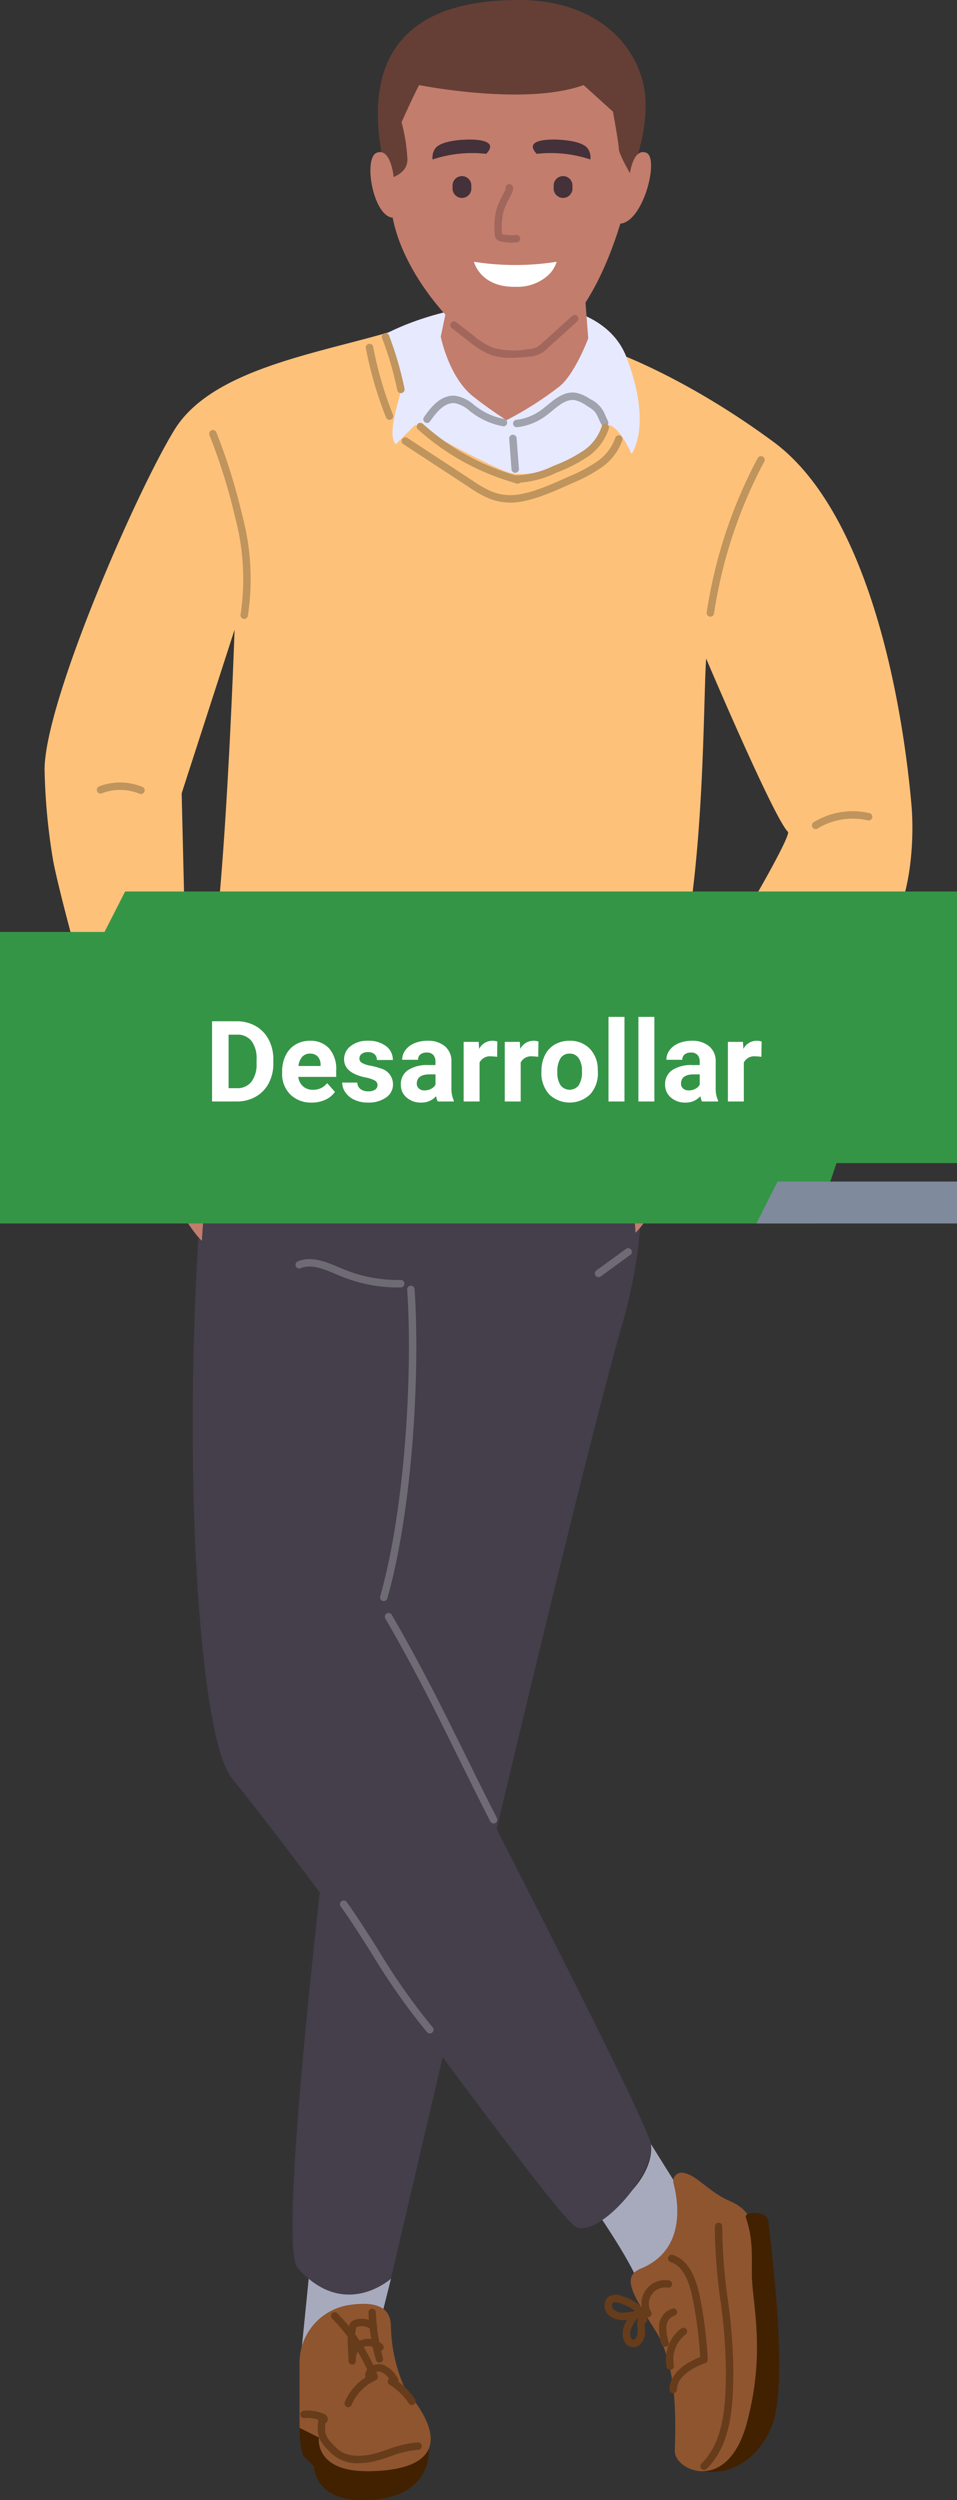 <svg xmlns="http://www.w3.org/2000/svg" xmlns:xlink="http://www.w3.org/1999/xlink" width="144.293" height="376.741" viewBox="0 0 144.293 376.741">
  <rect x="0" y="0" width="144.293" height="376.741" fill="#333333" stroke="none"/>
  <defs>
    <clipPath id="clip-path">
      <rect id="Rectángulo_300805" data-name="Rectángulo 300805" width="130.851" height="376.741" fill="none"/>
    </clipPath>
  </defs>
  <g id="Grupo_886477" data-name="Grupo 886477" transform="translate(-631.901 -10860.693)">
    <g id="Grupo_886085" data-name="Grupo 886085" transform="translate(638.622 10860.693)">
      <g id="Grupo_886084" data-name="Grupo 886084" clip-path="url(#clip-path)">
        <path id="Trazado_601381" data-name="Trazado 601381" d="M65.122,263.821c3.628,1.452,9.432-5.078,8.707-9.432l3.627,5.8c.871-.557,2.619,5.359,1.067,10.6-1.081,3.647-5.1,8.31-6.5,4.643-1.485-3.9-6.9-11.62-6.9-11.62" transform="translate(17.578 68.665)" fill="#a7aabd"/>
        <path id="Trazado_601382" data-name="Trazado 601382" d="M44.015,270.539s-7.255,4.353-12.333-.725l-1.248,12.434,12.13-5.905Z" transform="translate(8.215 72.829)" fill="#a7aabd"/>
        <path id="Trazado_601383" data-name="Trazado 601383" d="M44.284,164.1l-.725-31.2,35.549-3.627s6.53,13.059,0,35.549c-7.557,26.032-34.824,143.651-34.824,143.651s-7.023,6.356-14.078-1.62C25.447,301.475,44.284,164.1,44.284,164.1" transform="translate(7.945 34.894)" fill="#443f4b"/>
        <path id="Trazado_601384" data-name="Trazado 601384" d="M20.639,128.7s-3.849,25.482-2.9,63.119c.2,8.065,1.4,36.025,5.815,41.474,14.429,17.825,49.039,66.442,51.878,67.578,3.628,1.452,11.956-8.206,11.23-12.56S47.482,209.96,47.482,209.96l2.9-45.707-.725-31.2Z" transform="translate(4.747 34.74)" fill="#443f4b"/>
        <path id="Trazado_601385" data-name="Trazado 601385" d="M71.7,130.341s2.974-5.106,5.914-6.576,6.125,2.939,5.635,5.144,1.879,1.959-3.715,6.124Z" transform="translate(19.354 33.328)" fill="#e7e9ff"/>
        <path id="Trazado_601386" data-name="Trazado 601386" d="M11.312,135.237a11.434,11.434,0,0,1-1.629-4.658c-.085-2.2,5.047-6.2,9.462-.034Z" transform="translate(2.613 34.35)" fill="#e7e9ff"/>
        <path id="Trazado_601387" data-name="Trazado 601387" d="M30.273,282.294v9.776l2.9,1.452S32.45,298.6,40.43,298.6c4.446,0,8.216-.9,9.3-3.328.865-1.93.034-4.827-3.5-9.005a23.626,23.626,0,0,1-2.175-9.432c0-2.936-2.187-3.932-6.43-3.269a8.8,8.8,0,0,0-7.355,8.728" transform="translate(8.171 73.788)" fill="#8f552f"/>
        <path id="Trazado_601388" data-name="Trazado 601388" d="M49.735,291.3c-1.088,2.428-4.859,3.328-9.3,3.328-7.981,0-7.255-5.078-7.255-5.078l-2.9-1.452s0,3.628.726,4.353l1.45,1.451s0,5.078,7.255,5.078c10.883,0,10.03-7.682,10.03-7.682" transform="translate(8.171 77.763)" fill="#422100"/>
        <path id="Trazado_601389" data-name="Trazado 601389" d="M71.172,272.234c-2.994,1.248-1.452,3.627,2.177,9.432s2.9,15.235,2.9,18.137c0,1.452,2,3.083,4.353,2.993s5.078-1.9,6.53-7.346c2.9-10.882.725-18.137.725-22.49s1.756-8.7-3.322-10.879c-3.316-1.421-5.07-4.093-7.186-4.264a1.246,1.246,0,0,0-1.308,1.56c.824,3.186,1.732,10.109-4.87,12.859" transform="translate(18.783 69.589)" fill="#8f552f"/>
        <path id="Trazado_601390" data-name="Trazado 601390" d="M78.262,301.508c2.358-.09,5.078-1.9,6.53-7.345,2.9-10.883.725-18.138.725-22.492,0-3.214.107-5.435-.9-8.394-.358-1.049,3.384-.935,3.384.512,0,.725,3.377,24.688.42,31.193-3.627,7.98-10.157,6.526-10.157,6.526" transform="translate(21.125 70.876)" fill="#422100"/>
        <path id="Trazado_601391" data-name="Trazado 601391" d="M53.68,39.009c-11.608,3.628-28.3,5.8-34.1,15.235S0,95.293,0,105.45a93.108,93.108,0,0,0,1.208,13.212c.639,4.432,9.132,36.137,11.086,35.737.963-.2,2.1-1.886,3.221-2.253,2.526-.828,4.662.112,6.243,2.219L20.669,109.02l7.98-24.667s-1.116,32.855-3.113,48.166c-.63,4.832,2.053,10.738,2.053,10.738s-2.457,8.373-1.843,9.293c0,0,33.735,14.148,62.031,1.815l.211-6.813s4.106-2.617,4.868-4.07c6.8-12.957,6.356-47.266,6.893-54.776,0,0,10.154,23.937,12.332,26.117.6.6-8.736,16.66-10.517,18.678-2.274,2.579-1.82,5.426-3.02,8.329-.546,1.325-3.215,3.142-3.3,4.409-.21,3.279,6.784,4.83,6.519,9.447,1.873-1.559,5.818-3.421,7.1-5.252,1.2-1.716,6.356-6.451,7.82-7.607,2.01-1.587,8.816-10.892,10.7-13.457,3.152-4.286,3.814-13.137,3.312-18.719-1.591-17.7-7.01-44.436-20.794-54.593S85.24,42.274,85.24,42.274Z" transform="translate(0 10.529)" fill="#fdc179"/>
        <path id="Trazado_601392" data-name="Trazado 601392" d="M40.592,40.557c-.913.467,2.177,4.475,2.177,8.707,0,.725-2.177,6.529-.725,7.98l2.9-2.9S56.554,60.87,59.455,61.6s12.333-1.452,14.51-7.255c0,0,1.479-.349,3.627,4.352,0,0,3.222-4.182-.762-14.572-4.282-11.173-24.936-9.352-36.238-3.565" transform="translate(10.911 9.707)" fill="#e7e9ff"/>
        <path id="Trazado_601393" data-name="Trazado 601393" d="M47.037,41.89s1.2,6.07,4.828,8.972c2.267,1.812,5.078,3.627,5.078,3.627a51.732,51.732,0,0,0,7.981-5.078c2.335-1.868,4.352-7.255,4.352-7.255l-.725-9.432H48.963Z" transform="translate(12.696 8.833)" fill="#c27d6d"/>
        <path id="Trazado_601394" data-name="Trazado 601394" d="M40.3,17.917A80.056,80.056,0,0,0,41.62,32.29c1.924,10.092,12.586,20.881,17.273,20.881,13.165,0,19.477-24.838,19.477-33.652S75.715,1.893,57.122,1.893,40.3,17.917,40.3,17.917" transform="translate(10.866 0.511)" fill="#c27d6d"/>
        <path id="Trazado_601395" data-name="Trazado 601395" d="M79.171,78.308a.637.637,0,0,1-.084-.006.559.559,0,0,1-.47-.636A72.088,72.088,0,0,1,86.3,54.429a.56.56,0,1,1,.988.527,70.943,70.943,0,0,0-7.569,22.876.56.56,0,0,1-.552.476" transform="translate(21.219 14.612)" fill="#bf945d"/>
        <path id="Trazado_601396" data-name="Trazado 601396" d="M24.826,79.493a.431.431,0,0,1-.07-.005.559.559,0,0,1-.485-.624,36.017,36.017,0,0,0-.831-14.739,87.269,87.269,0,0,0-3.854-12.333.559.559,0,1,1,1.039-.413,88.088,88.088,0,0,1,3.9,12.492A36.97,36.97,0,0,1,25.381,79a.56.56,0,0,1-.555.49" transform="translate(5.276 13.773)" fill="#bf945d"/>
        <path id="Trazado_601397" data-name="Trazado 601397" d="M12.863,94.588a.558.558,0,0,1-.215-.043,7.7,7.7,0,0,0-5.7-.058.56.56,0,0,1-.406-1.043,8.847,8.847,0,0,1,6.531.069.559.559,0,0,1-.215,1.076" transform="translate(1.671 25.063)" fill="#bf945d"/>
        <path id="Trazado_601398" data-name="Trazado 601398" d="M91.669,98.95a.558.558,0,0,1-.293-1.035,11.236,11.236,0,0,1,8.384-1.372.559.559,0,1,1-.253,1.088,10.129,10.129,0,0,0-7.546,1.236.554.554,0,0,1-.292.083" transform="translate(24.592 25.982)" fill="#bf945d"/>
        <path id="Trazado_601399" data-name="Trazado 601399" d="M57.049,51.563a.7.7,0,0,1-.1-.009,11.192,11.192,0,0,1-4.416-1.877c-.188-.135-.376-.277-.565-.419a4.8,4.8,0,0,0-2.252-1.178c-1.553-.152-2.807,1.4-3.739,2.762a.56.56,0,0,1-.924-.631c1.106-1.623,2.645-3.458,4.774-3.243a5.668,5.668,0,0,1,2.817,1.4c.18.136.358.272.54.4a10.07,10.07,0,0,0,3.97,1.688.559.559,0,0,1-.1,1.109" transform="translate(12.134 12.673)" fill="#a0a2ad"/>
        <path id="Trazado_601400" data-name="Trazado 601400" d="M56.187,51.806a.559.559,0,0,1-.065-1.115,7.857,7.857,0,0,0,3.67-1.427c.335-.241.667-.512,1-.785,1.205-.988,2.575-2.109,4.262-1.871a5.634,5.634,0,0,1,2.169.946,4.362,4.362,0,0,1,2.306,2.47c.109.237.239.517.406.856a.559.559,0,1,1-1,.5c-.174-.349-.307-.638-.42-.883-.485-1.044-.536-1.153-1.882-1.991a4.734,4.734,0,0,0-1.733-.786c-1.2-.164-2.269.7-3.4,1.627-.352.288-.7.574-1.055.828A8.985,8.985,0,0,1,56.253,51.8a.594.594,0,0,1-.066,0" transform="translate(15.015 12.572)" fill="#a0a2ad"/>
        <path id="Trazado_601401" data-name="Trazado 601401" d="M56.072,57.327a.559.559,0,0,1-.558-.517l-.349-4.628a.557.557,0,0,1,.516-.6.563.563,0,0,1,.6.514l.351,4.628a.56.56,0,0,1-.516.6h-.043" transform="translate(14.89 13.923)" fill="#a0a2ad"/>
        <path id="Trazado_601402" data-name="Trazado 601402" d="M17.9,123.1a.551.551,0,0,1-.184-.032,14.225,14.225,0,0,0-9.122-.057.56.56,0,0,1-.354-1.062,15.352,15.352,0,0,1,9.844.063A.559.559,0,0,1,17.9,123.1" transform="translate(2.12 32.705)" fill="#bf945d"/>
        <path id="Trazado_601403" data-name="Trazado 601403" d="M86.55,126.139a.56.56,0,0,1-.5-.3,10.1,10.1,0,0,0-6.017-4.885.56.56,0,1,1,.309-1.076,11.1,11.1,0,0,1,6.7,5.437.56.56,0,0,1-.232.757.554.554,0,0,1-.262.065" transform="translate(21.495 32.352)" fill="#bf945d"/>
        <path id="Trazado_601404" data-name="Trazado 601404" d="M46.3,126.6c-7.043,0-15.074-.878-21.957-4.793a.559.559,0,1,1,.552-.971c8.244,4.689,18.282,4.884,26.106,4.53,2.193-.1,4.389-.246,6.586-.395,6.784-.457,13.8-.93,20.641.1a.56.56,0,0,1-.166,1.107c-6.724-1.012-13.676-.542-20.4-.09-2.2.149-4.409.3-6.61.4-1.511.069-3.1.117-4.752.117" transform="translate(6.495 32.597)" fill="#bf945d"/>
        <path id="Trazado_601405" data-name="Trazado 601405" d="M42.913,48.567a.56.56,0,0,1-.547-.447,49.678,49.678,0,0,0-2.285-7.839.559.559,0,1,1,1.044-.4A50.782,50.782,0,0,1,43.462,47.9a.56.56,0,0,1-.436.66.578.578,0,0,1-.113.011" transform="translate(10.809 10.668)" fill="#bf945d"/>
        <path id="Trazado_601406" data-name="Trazado 601406" d="M59.406,59.337a.554.554,0,0,1-.163-.024c-.737-.225-1.473-.448-2.2-.7A36.484,36.484,0,0,1,44.36,51.146a.559.559,0,0,1,.752-.828A35.359,35.359,0,0,0,57.4,57.558c.718.244,1.443.465,2.168.684a.559.559,0,0,1-.163,1.095" transform="translate(11.924 13.543)" fill="#bf945d"/>
        <path id="Trazado_601407" data-name="Trazado 601407" d="M56.439,59.168c-.083,0-.164,0-.246,0a.558.558,0,0,1-.54-.578.53.53,0,0,1,.577-.54,13.843,13.843,0,0,0,5.511-1.436,22.2,22.2,0,0,0,4.429-2.239,7.067,7.067,0,0,0,2.808-3.681.559.559,0,0,1,1.078.3,8.163,8.163,0,0,1-3.237,4.294,23.033,23.033,0,0,1-4.65,2.362,15.222,15.222,0,0,1-5.73,1.524" transform="translate(15.022 13.572)" fill="#bf945d"/>
        <path id="Trazado_601408" data-name="Trazado 601408" d="M41.712,52.25a.56.56,0,0,1-.519-.352,56.739,56.739,0,0,1-3.044-10.441.559.559,0,0,1,1.1-.208,55.67,55.67,0,0,0,2.984,10.234.559.559,0,0,1-.519.767" transform="translate(10.295 11.011)" fill="#bf945d"/>
        <path id="Trazado_601409" data-name="Trazado 601409" d="M58.822,61.788a8.876,8.876,0,0,1-3.311-.644,16.98,16.98,0,0,1-2.893-1.633l-9.963-6.526a.559.559,0,1,1,.612-.936l9.964,6.526a16.045,16.045,0,0,0,2.7,1.533,7.708,7.708,0,0,0,3.026.56c2.527-.046,5.929-1.581,8.413-2.7l.422-.189a22.172,22.172,0,0,0,4.129-2.226,7.184,7.184,0,0,0,2.671-3.487.56.56,0,1,1,1.069.33,8.3,8.3,0,0,1-3.073,4.055A23,23,0,0,1,68.251,58.8l-.42.189c-2.573,1.161-6.1,2.749-8.853,2.8h-.156" transform="translate(11.445 13.946)" fill="#bf945d"/>
        <path id="Trazado_601410" data-name="Trazado 601410" d="M56.8,223.108a.561.561,0,0,1-.5-.3c-1.787-3.5-3.367-6.7-4.882-9.762-3.346-6.771-6.507-13.165-10.943-20.81a.559.559,0,0,1,.968-.561c4.455,7.677,7.623,14.089,10.978,20.875,1.514,3.064,3.09,6.254,4.875,9.749a.561.561,0,0,1-.244.753.55.55,0,0,1-.254.061" transform="translate(10.905 51.661)" fill="#6f6b74"/>
        <path id="Trazado_601411" data-name="Trazado 601411" d="M40.39,200.089a.535.535,0,0,1-.154-.022.558.558,0,0,1-.385-.691c3.768-13.262,4.91-33.711,4.07-46.22a.559.559,0,1,1,1.116-.076c.846,12.6-.309,33.219-4.111,46.6a.558.558,0,0,1-.537.406" transform="translate(10.751 41.179)" fill="#6f6b74"/>
        <path id="Trazado_601412" data-name="Trazado 601412" d="M45.236,153.681a22.809,22.809,0,0,1-8.6-1.7l-.733-.307c-1.816-.772-3.7-1.57-5.336-.9a.559.559,0,1,1-.423-1.035c2.074-.846,4.263.084,6.2.905l.719.3a21.727,21.727,0,0,0,8.578,1.608.52.52,0,0,1,.57.549.559.559,0,0,1-.547.57c-.14,0-.281,0-.42,0" transform="translate(8.041 40.329)" fill="#6f6b74"/>
        <path id="Trazado_601413" data-name="Trazado 601413" d="M65.891,152.469a.559.559,0,0,1-.329-1.011l4.426-3.219a.559.559,0,1,1,.657.9l-4.426,3.219a.558.558,0,0,1-.328.107" transform="translate(17.634 39.984)" fill="#6f6b74"/>
        <path id="Trazado_601414" data-name="Trazado 601414" d="M48.621,245.545a.558.558,0,0,1-.419-.188,97.4,97.4,0,0,1-8.369-11.9c-1.619-2.551-3.149-4.962-4.645-7.047a.56.56,0,1,1,.909-.653c1.515,2.112,3.053,4.535,4.681,7.1a96.588,96.588,0,0,0,8.262,11.758.559.559,0,0,1-.048.789.553.553,0,0,1-.371.141" transform="translate(9.469 60.873)" fill="#6f6b74"/>
        <path id="Trazado_601415" data-name="Trazado 601415" d="M74.423,282.549a.56.56,0,0,1-.547-.447,5.878,5.878,0,0,1,2.2-5.786.559.559,0,1,1,.671.9,4.8,4.8,0,0,0-1.772,4.666.56.56,0,0,1-.436.66.58.58,0,0,1-.113.011" transform="translate(19.91 74.553)" fill="#673c1b"/>
        <path id="Trazado_601416" data-name="Trazado 601416" d="M73.875,279.7a.561.561,0,0,1-.54-.414,7.282,7.282,0,0,1-.359-2.9A2.864,2.864,0,0,1,75,273.926a.559.559,0,0,1,.249,1.091,1.773,1.773,0,0,0-1.166,1.529A6.325,6.325,0,0,0,74.416,279a.56.56,0,0,1-.541.7" transform="translate(19.687 73.934)" fill="#673c1b"/>
        <path id="Trazado_601417" data-name="Trazado 601417" d="M72.349,277.109a.56.56,0,0,1-.56-.554,1.368,1.368,0,0,0-.034-.3c-.284.043-.574.091-.819.133a11.1,11.1,0,0,1-1.576.2,3.2,3.2,0,0,1-2.366-.874,1.994,1.994,0,0,1-.491-1.6,1.525,1.525,0,0,1,.72-1.125,2.444,2.444,0,0,1,2.083.041,7.327,7.327,0,0,1,2.789,1.62,3.548,3.548,0,0,1,4.042-4.056.559.559,0,1,1-.166,1.1,2.443,2.443,0,0,0-2.474,3.646.559.559,0,0,1-.6.829l-.023,0a2.49,2.49,0,0,1,.032.382.559.559,0,0,1-.552.565Zm-4.262-3.236a.565.565,0,0,0-.292.069.433.433,0,0,0-.185.323.875.875,0,0,0,.2.684,2.155,2.155,0,0,0,1.57.516,10.756,10.756,0,0,0,1.365-.184l.339-.057a6.835,6.835,0,0,0-2.164-1.149,2.7,2.7,0,0,0-.837-.2" transform="translate(17.945 73.026)" fill="#673c1b"/>
        <path id="Trazado_601418" data-name="Trazado 601418" d="M70.228,279.8a1.1,1.1,0,0,1-.13-.006,1.456,1.456,0,0,1-1.093-.657,2.771,2.771,0,0,1-.244-2.229,5.642,5.642,0,0,1,2.348-3.081.559.559,0,0,1,.6.946l-.053.036a.505.505,0,0,1,.132.038.558.558,0,0,1,.3.733,2.994,2.994,0,0,0-.1,1.289c.014.265.027.532.015.795a2.52,2.52,0,0,1-.776,1.749,1.479,1.479,0,0,1-.989.387m.745-4.442a4.5,4.5,0,0,0-1.143,1.877,1.667,1.667,0,0,0,.1,1.276.327.327,0,0,0,.263.169.361.361,0,0,0,.284-.108,1.438,1.438,0,0,0,.4-.958c.01-.226,0-.457-.015-.687a4.392,4.392,0,0,1,.113-1.57" transform="translate(18.526 73.89)" fill="#673c1b"/>
        <path id="Trazado_601419" data-name="Trazado 601419" d="M74.8,288.42h-.011a.558.558,0,0,1-.547-.571c.043-2.006,1.68-3.732,4.625-4.885a63.217,63.217,0,0,0-1.215-9.231c-.653-2.932-1.714-4.6-3.247-5.091a.559.559,0,1,1,.343-1.064c1.943.625,3.251,2.56,4,5.913a65.085,65.085,0,0,1,1.265,9.819.557.557,0,0,1-.368.559c-1.579.57-4.234,1.846-4.281,4.005a.559.559,0,0,1-.559.547" transform="translate(19.979 72.217)" fill="#673c1b"/>
        <path id="Trazado_601420" data-name="Trazado 601420" d="M78.42,300.995a.559.559,0,0,1-.394-.956c3.327-3.293,3.646-8.554,3.689-13.663a80.534,80.534,0,0,0-.831-10.961,81.011,81.011,0,0,1-.841-11.108.56.56,0,0,1,.559-.555h.005a.56.56,0,0,1,.555.564,80.518,80.518,0,0,0,.831,10.961,81.224,81.224,0,0,1,.841,11.108c-.044,5.343-.392,10.858-4.021,14.449a.563.563,0,0,1-.394.161" transform="translate(21.016 71.192)" fill="#673c1b"/>
        <path id="Trazado_601421" data-name="Trazado 601421" d="M36.6,288.685a.56.56,0,0,1-.517-.775,8.231,8.231,0,0,1,3.735-4.078,26.627,26.627,0,0,0-5.66-8.529.559.559,0,0,1,.794-.787,27.747,27.747,0,0,1,6.1,9.389.558.558,0,0,1-.295.715,7.088,7.088,0,0,0-3.642,3.721.558.558,0,0,1-.516.344" transform="translate(9.177 74.053)" fill="#673c1b"/>
        <path id="Trazado_601422" data-name="Trazado 601422" d="M40.109,282.067a.559.559,0,0,1-.538-.409,31.029,31.029,0,0,1-1.116-7.1.559.559,0,1,1,1.116-.046,30,30,0,0,0,1.077,6.847.558.558,0,0,1-.538.71" transform="translate(10.379 73.951)" fill="#673c1b"/>
        <path id="Trazado_601423" data-name="Trazado 601423" d="M44.383,286.255a.556.556,0,0,1-.469-.254A9.226,9.226,0,0,0,41,283.181a.56.56,0,0,1,.582-.956,10.347,10.347,0,0,1,3.269,3.166.558.558,0,0,1-.163.773.548.548,0,0,1-.3.091" transform="translate(10.994 76.156)" fill="#673c1b"/>
        <path id="Trazado_601424" data-name="Trazado 601424" d="M36.678,282.043a.56.56,0,0,1-.554-.486,2.805,2.805,0,0,1-.018-.565c-.009-.178-.022-.382-.034-.607-.164-2.662-.2-4.579.792-5a3.251,3.251,0,0,1,3.408.574.559.559,0,0,1-.752.828,2.145,2.145,0,0,0-2.217-.373,6.448,6.448,0,0,0-.187,2.5,2.809,2.809,0,0,1,.673-.46,3.093,3.093,0,0,1,3.475.6.559.559,0,0,1-.8.784,1.893,1.893,0,0,0-3.24,1.185c.008.2.013.362.01.483a.561.561,0,0,1-.53.545h-.03" transform="translate(9.713 74.264)" fill="#673c1b"/>
        <path id="Trazado_601425" data-name="Trazado 601425" d="M42.532,283.586a.561.561,0,0,1-.48-.271,3.459,3.459,0,0,0-1.563-1.606,1.215,1.215,0,0,0-1.012.122.611.611,0,0,0-.307.443.553.553,0,0,1-.607.505.559.559,0,0,1-.507-.607,1.7,1.7,0,0,1,.819-1.284,2.328,2.328,0,0,1,1.993-.232,4.466,4.466,0,0,1,2.144,2.083.559.559,0,0,1-.479.847" transform="translate(10.271 75.721)" fill="#673c1b"/>
        <path id="Trazado_601426" data-name="Trazado 601426" d="M39.168,293.975a5.7,5.7,0,0,1-4.117-1.483c-1.768-1.753-2.33-2.453-1.963-5.072a5.352,5.352,0,0,0-2.117-.253.559.559,0,1,1-.093-1.115,6.581,6.581,0,0,1,2.939.434.918.918,0,0,1,.692.888.672.672,0,0,1-.362.574c-.207,1.8.17,2.241,1.692,3.75,1.685,1.67,4.568,1.129,5.731.82.679-.182,1.351-.41,2.022-.636a16,16,0,0,1,4.512-1.05.559.559,0,1,1,.042,1.118,14.956,14.956,0,0,0-4.2.992c-.693.235-1.388.47-2.092.658a10.508,10.508,0,0,1-2.69.376" transform="translate(8.196 77.206)" fill="#673c1b"/>
        <path id="Trazado_601427" data-name="Trazado 601427" d="M40.983,26.962s3.044-.521,3.044-2.925a25.95,25.95,0,0,0-.885-5.609s1.772-4.005,2.657-5.608c0,0,15.936,3.205,24.79,0l4.427,4.005s.885,4.808.885,5.609,1.8,3.877,1.8,3.877,3.509-7.884,1.737-14.293S71.474,0,60.85,0,34.815,3.177,40.983,26.962" transform="translate(10.681)" fill="#653f35"/>
        <path id="Trazado_601428" data-name="Trazado 601428" d="M49.286,16.733c-2.137.32-2.669.969-2.824,1.184a2.35,2.35,0,0,0-.391,1.645,18.83,18.83,0,0,1,4.727-.928,19.164,19.164,0,0,1,3.359.076c.631-.663.632-1.05.559-1.266-.366-1.058-3.61-.983-5.429-.71" transform="translate(12.431 4.47)" fill="#443139"/>
        <path id="Trazado_601429" data-name="Trazado 601429" d="M63.43,16.733c2.137.32,2.669.969,2.824,1.184a2.359,2.359,0,0,1,.392,1.645,18.853,18.853,0,0,0-4.728-.928,19.164,19.164,0,0,0-3.359.076c-.631-.663-.632-1.05-.559-1.266.366-1.058,3.61-.983,5.429-.71" transform="translate(15.647 4.47)" fill="#443139"/>
        <path id="Trazado_601430" data-name="Trazado 601430" d="M57.248,43.835a8.748,8.748,0,0,1-3.043-.48A12.733,12.733,0,0,1,50.9,41.3l-2.52-1.957a.559.559,0,1,1,.686-.884l2.52,1.958a11.726,11.726,0,0,0,3,1.886,11.872,11.872,0,0,0,5.243.232,4.244,4.244,0,0,0,1.27-.262,4.2,4.2,0,0,0,1.018-.756l4.429-3.993a.559.559,0,1,1,.749.829l-4.428,4a4.026,4.026,0,0,1-2.923,1.3,25.875,25.875,0,0,1-2.7.185" transform="translate(13.001 10.091)" fill="#a1675d"/>
        <path id="Trazado_601431" data-name="Trazado 601431" d="M56.026,30.672a7.336,7.336,0,0,1-1.62-.18,1.268,1.268,0,0,1-.692-.352,1.161,1.161,0,0,1-.268-.782,11.2,11.2,0,0,1,.278-3.76,11.784,11.784,0,0,1,.842-1.929c.189-.373.381-.745.542-1.129l0-.006a.56.56,0,0,1,1.022-.427.952.952,0,0,1,.005.866c-.171.409-.375.806-.578,1.2a10.765,10.765,0,0,0-.767,1.744,10.444,10.444,0,0,0-.232,3.393c0,.015,0,.044,0,.071a.708.708,0,0,1,.084.017,6.337,6.337,0,0,0,2.053.117.559.559,0,0,1,.119,1.111,7.238,7.238,0,0,1-.8.043m-.853-7.994h0" transform="translate(14.417 5.893)" fill="#a1675d"/>
        <path id="Trazado_601432" data-name="Trazado 601432" d="M51.251,22.541a1.418,1.418,0,1,1-2.8,0,1.418,1.418,0,1,1,2.8,0" transform="translate(13.078 5.64)" fill="#443139"/>
        <path id="Trazado_601433" data-name="Trazado 601433" d="M63.257,22.541a1.418,1.418,0,1,1-2.8,0,1.418,1.418,0,1,1,2.8,0" transform="translate(16.319 5.64)" fill="#443139"/>
        <path id="Trazado_601434" data-name="Trazado 601434" d="M50.979,31.061a39.916,39.916,0,0,0,6.3.489,40,40,0,0,0,6.174-.489,4.829,4.829,0,0,1-1.081,1.845,6.89,6.89,0,0,1-5.1,1.926c-5.377.122-6.29-3.772-6.29-3.772" transform="translate(13.76 8.384)" fill="#fff"/>
        <path id="Trazado_601435" data-name="Trazado 601435" d="M42.164,21.612s-.438-4.261-2.518-3.467-.565,9.565,2.4,9.785Z" transform="translate(10.441 4.871)" fill="#c27d6d"/>
        <path id="Trazado_601436" data-name="Trazado 601436" d="M69.855,21.612s.438-4.261,2.518-3.467-.621,11.262-4.391,10.669Z" transform="translate(18.35 4.871)" fill="#c27d6d"/>
        <path id="Trazado_601437" data-name="Trazado 601437" d="M10.965,134.581c-.094,1.222,6.859,14.7,9.8,17.394,0,0,.489-12,3.184-14.209,0,0,5.391,1.96,7.106.245s-7.839-5.39-9.065-6.37a14.8,14.8,0,0,0-3.191-1.753s-7.343-1.678-7.833,4.692" transform="translate(2.959 35.006)" fill="#c27d6d"/>
        <path id="Trazado_601438" data-name="Trazado 601438" d="M82.185,133.616c.094,1.222-6.859,14.7-9.8,17.394,0,0-.49-12-3.185-14.209,0,0-5.39,1.959-7.1.245s7.839-5.39,9.063-6.37a14.8,14.8,0,0,1,3.19-1.753s7.344-1.678,7.834,4.692" transform="translate(16.706 34.745)" fill="#c27d6d"/>
      </g>
    </g>
    <g id="Grupo_870614" data-name="Grupo 870614" transform="translate(631.901 10995.031)">
      <path id="Sustracción_7" data-name="Sustracción 7" d="M123.091,50.022H0V6.094H15.76L18.868,0H144.293V40.927H126.12l-3.028,9.095Z" transform="translate(0 0)" fill="#359547"/>
      <path id="Trazado_608255" data-name="Trazado 608255" d="M12.976,18V5.914h3.719a5.647,5.647,0,0,1,2.851.718,5.007,5.007,0,0,1,1.963,2.042,6.3,6.3,0,0,1,.706,3.009v.556a6.316,6.316,0,0,1-.693,3,4.964,4.964,0,0,1-1.955,2.034A5.69,5.69,0,0,1,16.72,18Zm2.49-10.069V16h1.2a2.7,2.7,0,0,0,2.233-.955,4.314,4.314,0,0,0,.789-2.731v-.639a4.382,4.382,0,0,0-.764-2.793,2.7,2.7,0,0,0-2.233-.95ZM28,18.166a4.409,4.409,0,0,1-3.217-1.212,4.308,4.308,0,0,1-1.241-3.229v-.232a5.426,5.426,0,0,1,.523-2.42,3.838,3.838,0,0,1,1.482-1.644,4.159,4.159,0,0,1,2.187-.577,3.727,3.727,0,0,1,2.9,1.162,4.722,4.722,0,0,1,1.058,3.3v.979H25.975a2.229,2.229,0,0,0,.7,1.411,2.12,2.12,0,0,0,1.482.531,2.589,2.589,0,0,0,2.167-1l1.179,1.32a3.6,3.6,0,0,1-1.461,1.191A4.793,4.793,0,0,1,28,18.166Zm-.274-7.379a1.5,1.5,0,0,0-1.158.484A2.5,2.5,0,0,0,26,12.654h3.337v-.192a1.786,1.786,0,0,0-.432-1.238A1.547,1.547,0,0,0,27.726,10.787ZM37.92,15.518a.773.773,0,0,0-.436-.693,4.95,4.95,0,0,0-1.4-.452q-3.2-.672-3.2-2.723a2.468,2.468,0,0,1,.992-2,4,4,0,0,1,2.594-.8,4.307,4.307,0,0,1,2.735.805,2.538,2.538,0,0,1,1.025,2.092h-2.4A1.161,1.161,0,0,0,37.5,10.9a1.405,1.405,0,0,0-1.038-.336,1.436,1.436,0,0,0-.938.274.865.865,0,0,0-.332.7.739.739,0,0,0,.378.643,3.885,3.885,0,0,0,1.274.423,10.407,10.407,0,0,1,1.511.4,2.482,2.482,0,0,1,1.9,2.416A2.343,2.343,0,0,1,39.2,17.406a4.548,4.548,0,0,1-2.723.76,4.75,4.75,0,0,1-2-.4,3.363,3.363,0,0,1-1.374-1.1,2.565,2.565,0,0,1-.5-1.515h2.274a1.252,1.252,0,0,0,.473.979,1.877,1.877,0,0,0,1.179.34,1.737,1.737,0,0,0,1.042-.261A.814.814,0,0,0,37.92,15.518ZM47,18a2.664,2.664,0,0,1-.241-.805,2.9,2.9,0,0,1-2.266.971,3.189,3.189,0,0,1-2.187-.764,2.456,2.456,0,0,1-.867-1.926A2.538,2.538,0,0,1,42.5,13.285a5.222,5.222,0,0,1,3.059-.772h1.1V12a1.48,1.48,0,0,0-.32-1,1.257,1.257,0,0,0-1.009-.374,1.429,1.429,0,0,0-.95.291.987.987,0,0,0-.344.8h-2.4a2.41,2.41,0,0,1,.481-1.444A3.182,3.182,0,0,1,43.481,9.23a4.961,4.961,0,0,1,1.976-.378,3.92,3.92,0,0,1,2.635.834,2.918,2.918,0,0,1,.975,2.345v3.893a4.294,4.294,0,0,0,.357,1.934V18Zm-1.984-1.668A2.066,2.066,0,0,0,46,16.095a1.554,1.554,0,0,0,.664-.635V13.916h-.9q-1.8,0-1.917,1.245l-.008.141a.96.96,0,0,0,.315.739A1.225,1.225,0,0,0,45.017,16.332Zm10.94-5.063a6.517,6.517,0,0,0-.863-.066,1.757,1.757,0,0,0-1.785.921V18h-2.4V9.019h2.266l.066,1.071a2.223,2.223,0,0,1,2-1.237,2.514,2.514,0,0,1,.747.108Zm6.2,0a6.517,6.517,0,0,0-.863-.066,1.757,1.757,0,0,0-1.785.921V18h-2.4V9.019h2.266l.066,1.071a2.223,2.223,0,0,1,2-1.237,2.514,2.514,0,0,1,.747.108Zm.481,2.158a5.327,5.327,0,0,1,.515-2.382,3.767,3.767,0,0,1,1.482-1.619,4.323,4.323,0,0,1,2.245-.573,4.09,4.09,0,0,1,2.968,1.112,4.464,4.464,0,0,1,1.282,3.021l.017.614a4.694,4.694,0,0,1-1.154,3.316,4.472,4.472,0,0,1-6.2,0,4.777,4.777,0,0,1-1.158-3.387Zm2.4.17a3.357,3.357,0,0,0,.481,1.958,1.73,1.73,0,0,0,2.739.008,3.674,3.674,0,0,0,.49-2.141,3.324,3.324,0,0,0-.49-1.945,1.592,1.592,0,0,0-1.378-.69,1.566,1.566,0,0,0-1.361.686A3.736,3.736,0,0,0,65.038,13.6ZM75.157,18H72.75V5.25h2.407Zm4.507,0H77.257V5.25h2.407Zm7.18,0a2.664,2.664,0,0,1-.241-.805,2.9,2.9,0,0,1-2.266.971A3.189,3.189,0,0,1,82.15,17.4a2.456,2.456,0,0,1-.867-1.926,2.538,2.538,0,0,1,1.058-2.191,5.222,5.222,0,0,1,3.059-.772h1.1V12a1.48,1.48,0,0,0-.32-1,1.257,1.257,0,0,0-1.009-.374,1.429,1.429,0,0,0-.95.291.987.987,0,0,0-.344.8h-2.4a2.41,2.41,0,0,1,.481-1.444A3.182,3.182,0,0,1,83.325,9.23,4.961,4.961,0,0,1,85.3,8.853a3.92,3.92,0,0,1,2.635.834,2.918,2.918,0,0,1,.975,2.345v3.893a4.294,4.294,0,0,0,.357,1.934V18Zm-1.984-1.668a2.066,2.066,0,0,0,.979-.237,1.554,1.554,0,0,0,.664-.635V13.916h-.9q-1.8,0-1.917,1.245l-.008.141a.96.96,0,0,0,.315.739A1.225,1.225,0,0,0,84.861,16.332ZM95.8,11.268a6.517,6.517,0,0,0-.863-.066,1.757,1.757,0,0,0-1.785.921V18h-2.4V9.019H93.02l.066,1.071a2.223,2.223,0,0,1,2-1.237,2.514,2.514,0,0,1,.747.108Z" transform="translate(18.999 13.642)" fill="#fff"/>
      <path id="Trazado_214008" data-name="Trazado 214008" d="M-.808,1.311H26.244V7.625H-4Z" transform="translate(118.049 42.396)" fill="#7f8a9c"/>
    </g>
  </g>
</svg>
